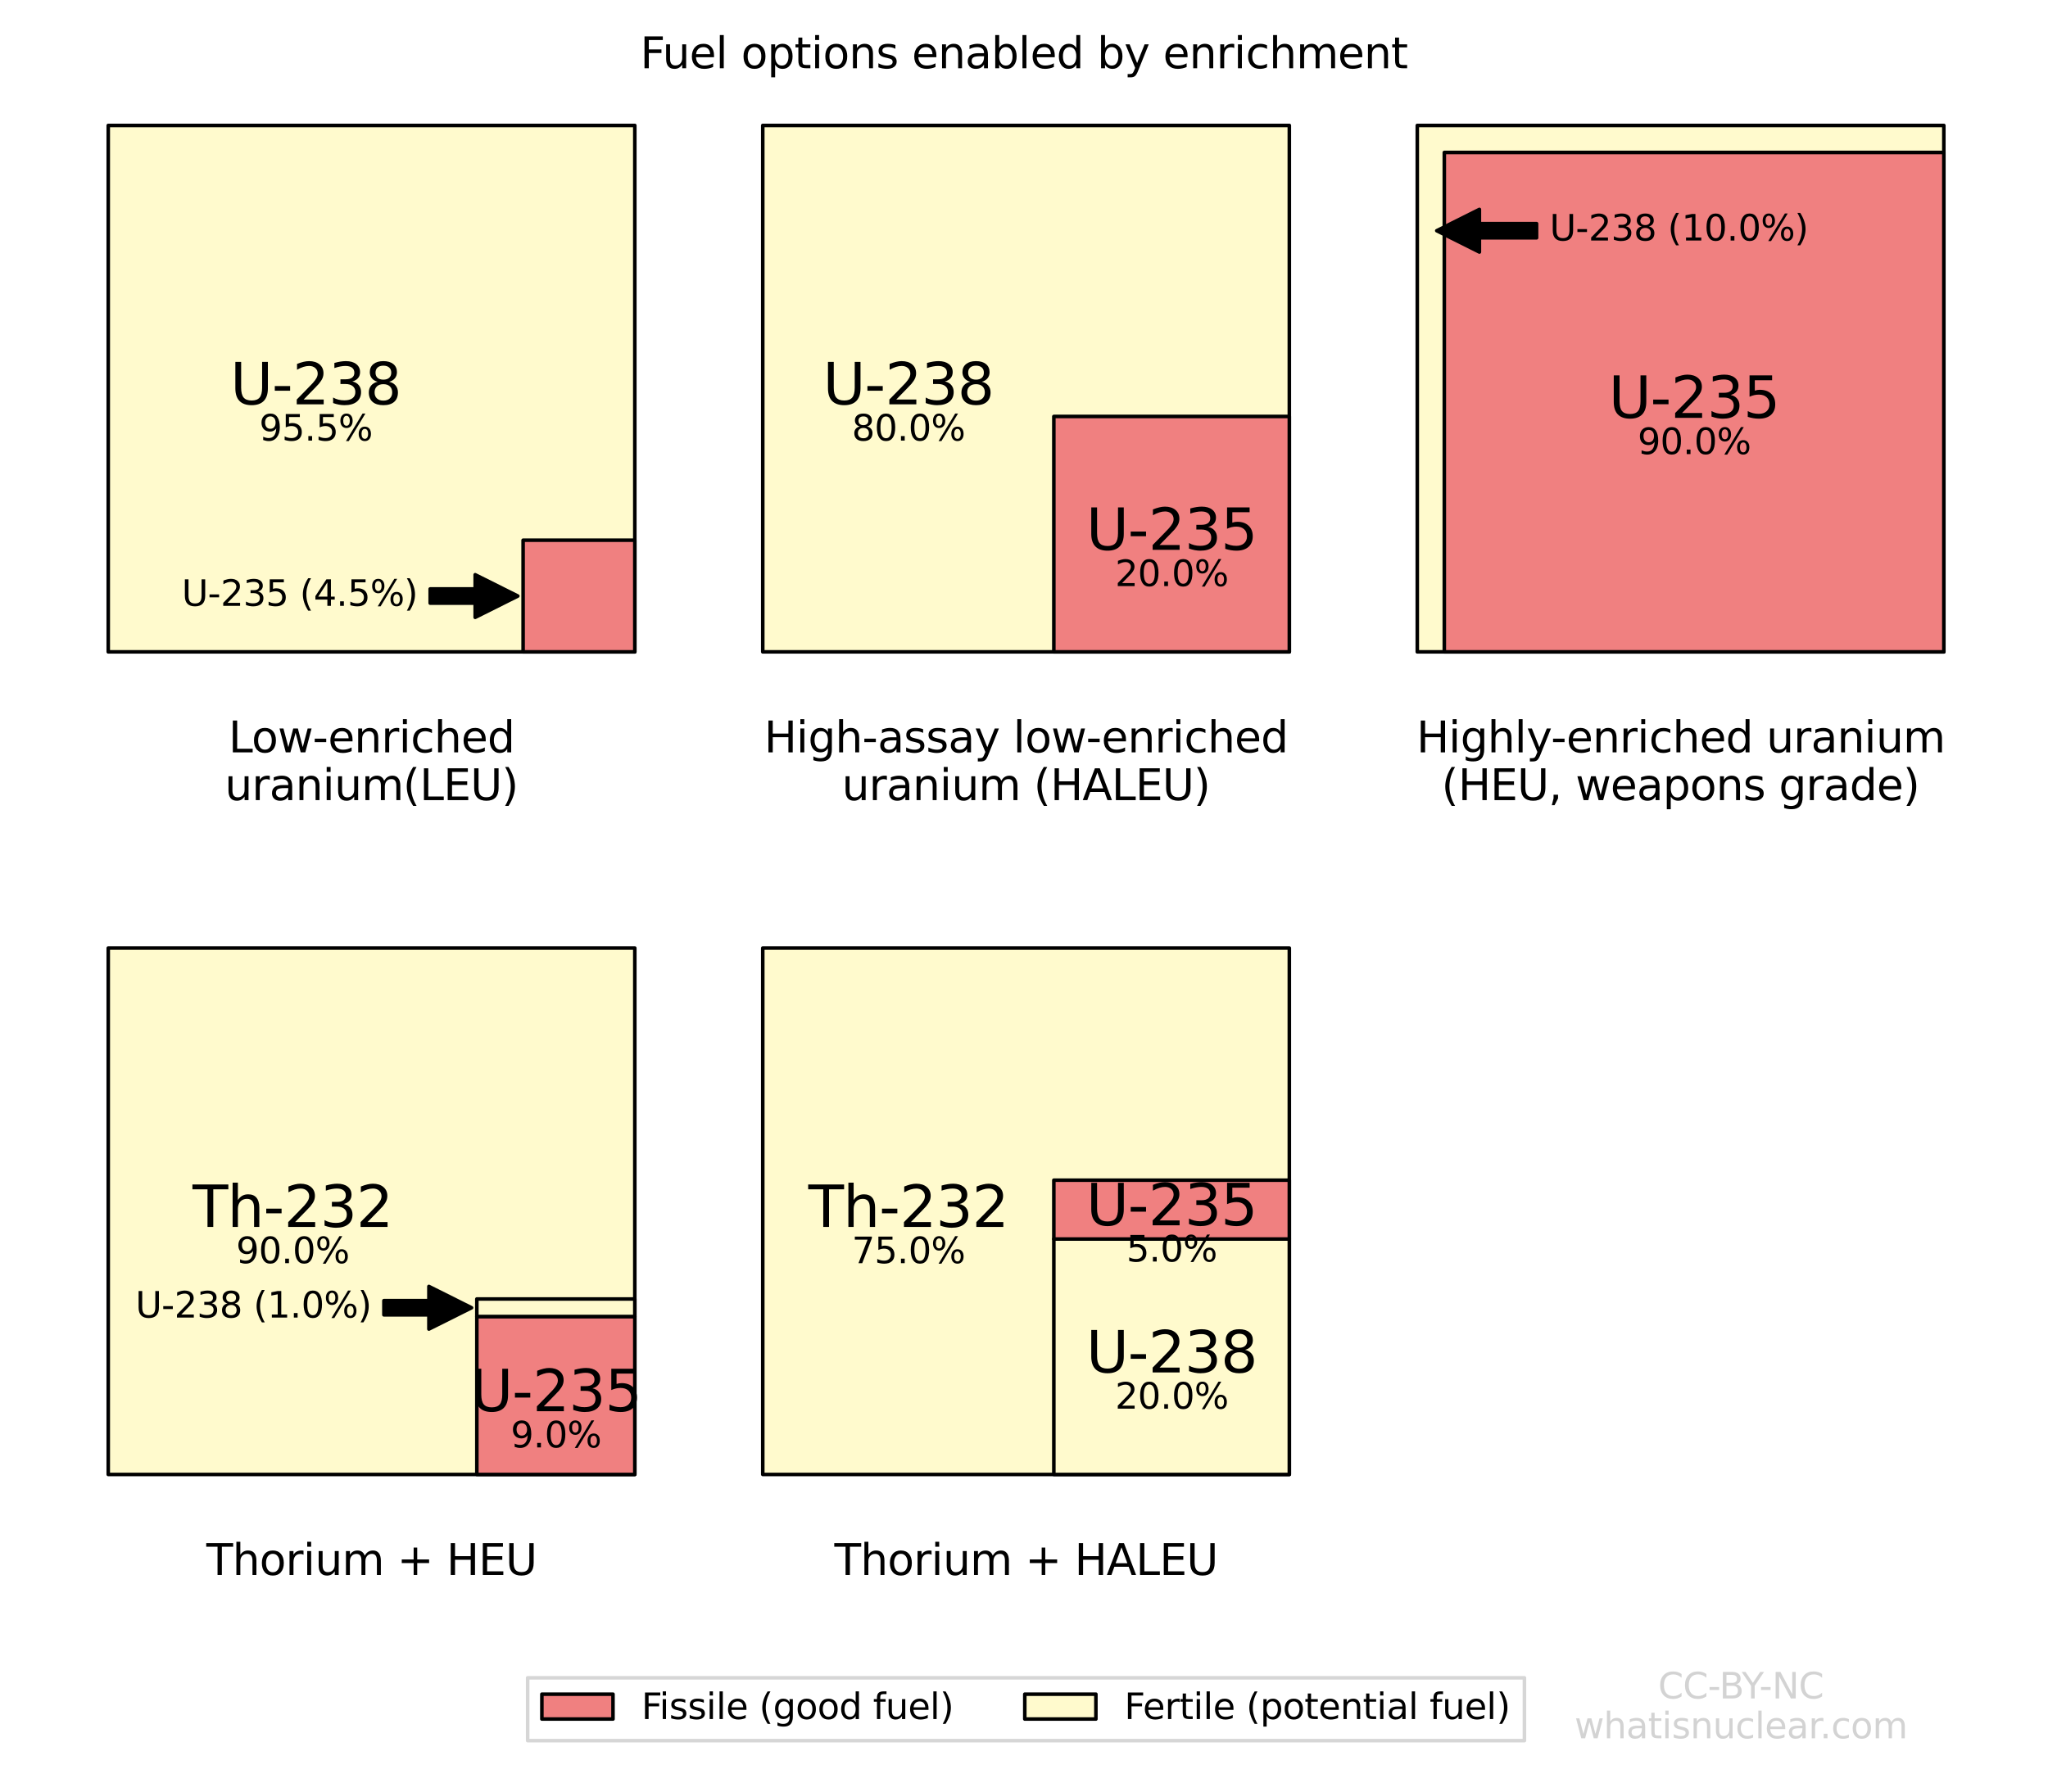 <?xml version="1.0" encoding="utf-8" standalone="no"?>
<!DOCTYPE svg PUBLIC "-//W3C//DTD SVG 1.1//EN"
  "http://www.w3.org/Graphics/SVG/1.1/DTD/svg11.dtd">
<svg xmlns:xlink="http://www.w3.org/1999/xlink" width="576pt" height="504pt" viewBox="0 0 576 504" xmlns="http://www.w3.org/2000/svg" version="1.1">
 <defs>
  <style type="text/css">*{stroke-linejoin: round; stroke-linecap: butt}</style>
 </defs>
 <g id="figure_1">
  <g id="patch_1">
   <path d="M 0 504 
L 576 504 
L 576 0 
L 0 0 
z
" style="fill: #ffffff"/>
  </g>
  <g id="axes_1">
   <g id="PatchCollection_1">
    <path d="M 30.445 183.381 
L 178.541 183.381 
L 178.541 35.285 
L 30.445 35.285 
z
" clip-path="url(#p331af75caa)" style="fill: #fffacd; stroke: #000000"/>
    <path d="M 147.125 183.381 
L 178.541 183.381 
L 178.541 151.965 
L 147.125 151.965 
z
" clip-path="url(#p331af75caa)" style="fill: #f08080; stroke: #000000"/>
   </g>
   <g id="text_1">
    <!-- U-238 -->
    <g transform="translate(64.774 113.748)scale(0.16 -0.16)">
     <defs>
      <path id="DejaVuSans-55" d="M 556 4666 
L 1191 4666 
L 1191 1831 
Q 1191 1081 1462 751 
Q 1734 422 2344 422 
Q 2950 422 3222 751 
Q 3494 1081 3494 1831 
L 3494 4666 
L 4128 4666 
L 4128 1753 
Q 4128 841 3676 375 
Q 3225 -91 2344 -91 
Q 1459 -91 1007 375 
Q 556 841 556 1753 
L 556 4666 
z
" transform="scale(0.016)"/>
      <path id="DejaVuSans-2d" d="M 313 2009 
L 1997 2009 
L 1997 1497 
L 313 1497 
L 313 2009 
z
" transform="scale(0.016)"/>
      <path id="DejaVuSans-32" d="M 1228 531 
L 3431 531 
L 3431 0 
L 469 0 
L 469 531 
Q 828 903 1448 1529 
Q 2069 2156 2228 2338 
Q 2531 2678 2651 2914 
Q 2772 3150 2772 3378 
Q 2772 3750 2511 3984 
Q 2250 4219 1831 4219 
Q 1534 4219 1204 4116 
Q 875 4013 500 3803 
L 500 4441 
Q 881 4594 1212 4672 
Q 1544 4750 1819 4750 
Q 2544 4750 2975 4387 
Q 3406 4025 3406 3419 
Q 3406 3131 3298 2873 
Q 3191 2616 2906 2266 
Q 2828 2175 2409 1742 
Q 1991 1309 1228 531 
z
" transform="scale(0.016)"/>
      <path id="DejaVuSans-33" d="M 2597 2516 
Q 3050 2419 3304 2112 
Q 3559 1806 3559 1356 
Q 3559 666 3084 287 
Q 2609 -91 1734 -91 
Q 1441 -91 1130 -33 
Q 819 25 488 141 
L 488 750 
Q 750 597 1062 519 
Q 1375 441 1716 441 
Q 2309 441 2620 675 
Q 2931 909 2931 1356 
Q 2931 1769 2642 2001 
Q 2353 2234 1838 2234 
L 1294 2234 
L 1294 2753 
L 1863 2753 
Q 2328 2753 2575 2939 
Q 2822 3125 2822 3475 
Q 2822 3834 2567 4026 
Q 2313 4219 1838 4219 
Q 1578 4219 1281 4162 
Q 984 4106 628 3988 
L 628 4550 
Q 988 4650 1302 4700 
Q 1616 4750 1894 4750 
Q 2613 4750 3031 4423 
Q 3450 4097 3450 3541 
Q 3450 3153 3228 2886 
Q 3006 2619 2597 2516 
z
" transform="scale(0.016)"/>
      <path id="DejaVuSans-38" d="M 2034 2216 
Q 1584 2216 1326 1975 
Q 1069 1734 1069 1313 
Q 1069 891 1326 650 
Q 1584 409 2034 409 
Q 2484 409 2743 651 
Q 3003 894 3003 1313 
Q 3003 1734 2745 1975 
Q 2488 2216 2034 2216 
z
M 1403 2484 
Q 997 2584 770 2862 
Q 544 3141 544 3541 
Q 544 4100 942 4425 
Q 1341 4750 2034 4750 
Q 2731 4750 3128 4425 
Q 3525 4100 3525 3541 
Q 3525 3141 3298 2862 
Q 3072 2584 2669 2484 
Q 3125 2378 3379 2068 
Q 3634 1759 3634 1313 
Q 3634 634 3220 271 
Q 2806 -91 2034 -91 
Q 1263 -91 848 271 
Q 434 634 434 1313 
Q 434 1759 690 2068 
Q 947 2378 1403 2484 
z
M 1172 3481 
Q 1172 3119 1398 2916 
Q 1625 2713 2034 2713 
Q 2441 2713 2670 2916 
Q 2900 3119 2900 3481 
Q 2900 3844 2670 4047 
Q 2441 4250 2034 4250 
Q 1625 4250 1398 4047 
Q 1172 3844 1172 3481 
z
" transform="scale(0.016)"/>
     </defs>
     <use xlink:href="#DejaVuSans-55"/>
     <use xlink:href="#DejaVuSans-2d" x="73.193"/>
     <use xlink:href="#DejaVuSans-32" x="109.277"/>
     <use xlink:href="#DejaVuSans-33" x="172.9"/>
     <use xlink:href="#DejaVuSans-38" x="236.523"/>
    </g>
   </g>
   <g id="text_2">
    <!-- 95.5% -->
    <g transform="translate(72.901 123.94)scale(0.1 -0.1)">
     <defs>
      <path id="DejaVuSans-39" d="M 703 97 
L 703 672 
Q 941 559 1184 500 
Q 1428 441 1663 441 
Q 2288 441 2617 861 
Q 2947 1281 2994 2138 
Q 2813 1869 2534 1725 
Q 2256 1581 1919 1581 
Q 1219 1581 811 2004 
Q 403 2428 403 3163 
Q 403 3881 828 4315 
Q 1253 4750 1959 4750 
Q 2769 4750 3195 4129 
Q 3622 3509 3622 2328 
Q 3622 1225 3098 567 
Q 2575 -91 1691 -91 
Q 1453 -91 1209 -44 
Q 966 3 703 97 
z
M 1959 2075 
Q 2384 2075 2632 2365 
Q 2881 2656 2881 3163 
Q 2881 3666 2632 3958 
Q 2384 4250 1959 4250 
Q 1534 4250 1286 3958 
Q 1038 3666 1038 3163 
Q 1038 2656 1286 2365 
Q 1534 2075 1959 2075 
z
" transform="scale(0.016)"/>
      <path id="DejaVuSans-35" d="M 691 4666 
L 3169 4666 
L 3169 4134 
L 1269 4134 
L 1269 2991 
Q 1406 3038 1543 3061 
Q 1681 3084 1819 3084 
Q 2600 3084 3056 2656 
Q 3513 2228 3513 1497 
Q 3513 744 3044 326 
Q 2575 -91 1722 -91 
Q 1428 -91 1123 -41 
Q 819 9 494 109 
L 494 744 
Q 775 591 1075 516 
Q 1375 441 1709 441 
Q 2250 441 2565 725 
Q 2881 1009 2881 1497 
Q 2881 1984 2565 2268 
Q 2250 2553 1709 2553 
Q 1456 2553 1204 2497 
Q 953 2441 691 2322 
L 691 4666 
z
" transform="scale(0.016)"/>
      <path id="DejaVuSans-2e" d="M 684 794 
L 1344 794 
L 1344 0 
L 684 0 
L 684 794 
z
" transform="scale(0.016)"/>
      <path id="DejaVuSans-25" d="M 4653 2053 
Q 4381 2053 4226 1822 
Q 4072 1591 4072 1178 
Q 4072 772 4226 539 
Q 4381 306 4653 306 
Q 4919 306 5073 539 
Q 5228 772 5228 1178 
Q 5228 1588 5073 1820 
Q 4919 2053 4653 2053 
z
M 4653 2450 
Q 5147 2450 5437 2106 
Q 5728 1763 5728 1178 
Q 5728 594 5436 251 
Q 5144 -91 4653 -91 
Q 4153 -91 3862 251 
Q 3572 594 3572 1178 
Q 3572 1766 3864 2108 
Q 4156 2450 4653 2450 
z
M 1428 4353 
Q 1159 4353 1004 4120 
Q 850 3888 850 3481 
Q 850 3069 1003 2837 
Q 1156 2606 1428 2606 
Q 1700 2606 1854 2837 
Q 2009 3069 2009 3481 
Q 2009 3884 1853 4118 
Q 1697 4353 1428 4353 
z
M 4250 4750 
L 4750 4750 
L 1831 -91 
L 1331 -91 
L 4250 4750 
z
M 1428 4750 
Q 1922 4750 2215 4408 
Q 2509 4066 2509 3481 
Q 2509 2891 2217 2550 
Q 1925 2209 1428 2209 
Q 931 2209 642 2551 
Q 353 2894 353 3481 
Q 353 4063 643 4406 
Q 934 4750 1428 4750 
z
" transform="scale(0.016)"/>
     </defs>
     <use xlink:href="#DejaVuSans-39"/>
     <use xlink:href="#DejaVuSans-35" x="63.623"/>
     <use xlink:href="#DejaVuSans-2e" x="127.246"/>
     <use xlink:href="#DejaVuSans-35" x="159.033"/>
     <use xlink:href="#DejaVuSans-25" x="222.656"/>
    </g>
   </g>
   <g id="patch_2">
    <path d="M 120.985 165.673 
Q 127.313 165.673 133.641 165.673 
L 133.641 161.673 
Q 139.641 164.673 145.641 167.673 
Q 139.641 170.673 133.641 173.673 
L 133.641 169.673 
Q 127.313 169.673 120.985 169.673 
L 120.985 165.673 
z
" style="stroke: #000000; stroke-linecap: round"/>
   </g>
   <g id="text_3">
    <!-- U-235 (4.5%) -->
    <g transform="translate(51.106 170.433)scale(0.1 -0.1)">
     <defs>
      <path id="DejaVuSans-20" transform="scale(0.016)"/>
      <path id="DejaVuSans-28" d="M 1984 4856 
Q 1566 4138 1362 3434 
Q 1159 2731 1159 2009 
Q 1159 1288 1364 580 
Q 1569 -128 1984 -844 
L 1484 -844 
Q 1016 -109 783 600 
Q 550 1309 550 2009 
Q 550 2706 781 3412 
Q 1013 4119 1484 4856 
L 1984 4856 
z
" transform="scale(0.016)"/>
      <path id="DejaVuSans-34" d="M 2419 4116 
L 825 1625 
L 2419 1625 
L 2419 4116 
z
M 2253 4666 
L 3047 4666 
L 3047 1625 
L 3713 1625 
L 3713 1100 
L 3047 1100 
L 3047 0 
L 2419 0 
L 2419 1100 
L 313 1100 
L 313 1709 
L 2253 4666 
z
" transform="scale(0.016)"/>
      <path id="DejaVuSans-29" d="M 513 4856 
L 1013 4856 
Q 1481 4119 1714 3412 
Q 1947 2706 1947 2009 
Q 1947 1309 1714 600 
Q 1481 -109 1013 -844 
L 513 -844 
Q 928 -128 1133 580 
Q 1338 1288 1338 2009 
Q 1338 2731 1133 3434 
Q 928 4138 513 4856 
z
" transform="scale(0.016)"/>
     </defs>
     <use xlink:href="#DejaVuSans-55"/>
     <use xlink:href="#DejaVuSans-2d" x="73.193"/>
     <use xlink:href="#DejaVuSans-32" x="109.277"/>
     <use xlink:href="#DejaVuSans-33" x="172.9"/>
     <use xlink:href="#DejaVuSans-35" x="236.523"/>
     <use xlink:href="#DejaVuSans-20" x="300.146"/>
     <use xlink:href="#DejaVuSans-28" x="331.934"/>
     <use xlink:href="#DejaVuSans-34" x="370.947"/>
     <use xlink:href="#DejaVuSans-2e" x="434.57"/>
     <use xlink:href="#DejaVuSans-35" x="466.357"/>
     <use xlink:href="#DejaVuSans-25" x="529.98"/>
     <use xlink:href="#DejaVuSans-29" x="625"/>
    </g>
   </g>
   <g id="text_4">
    <!-- Low-enriched -->
    <g transform="translate(64.282 211.651)scale(0.12 -0.12)">
     <defs>
      <path id="DejaVuSans-4c" d="M 628 4666 
L 1259 4666 
L 1259 531 
L 3531 531 
L 3531 0 
L 628 0 
L 628 4666 
z
" transform="scale(0.016)"/>
      <path id="DejaVuSans-6f" d="M 1959 3097 
Q 1497 3097 1228 2736 
Q 959 2375 959 1747 
Q 959 1119 1226 758 
Q 1494 397 1959 397 
Q 2419 397 2687 759 
Q 2956 1122 2956 1747 
Q 2956 2369 2687 2733 
Q 2419 3097 1959 3097 
z
M 1959 3584 
Q 2709 3584 3137 3096 
Q 3566 2609 3566 1747 
Q 3566 888 3137 398 
Q 2709 -91 1959 -91 
Q 1206 -91 779 398 
Q 353 888 353 1747 
Q 353 2609 779 3096 
Q 1206 3584 1959 3584 
z
" transform="scale(0.016)"/>
      <path id="DejaVuSans-77" d="M 269 3500 
L 844 3500 
L 1563 769 
L 2278 3500 
L 2956 3500 
L 3675 769 
L 4391 3500 
L 4966 3500 
L 4050 0 
L 3372 0 
L 2619 2869 
L 1863 0 
L 1184 0 
L 269 3500 
z
" transform="scale(0.016)"/>
      <path id="DejaVuSans-65" d="M 3597 1894 
L 3597 1613 
L 953 1613 
Q 991 1019 1311 708 
Q 1631 397 2203 397 
Q 2534 397 2845 478 
Q 3156 559 3463 722 
L 3463 178 
Q 3153 47 2828 -22 
Q 2503 -91 2169 -91 
Q 1331 -91 842 396 
Q 353 884 353 1716 
Q 353 2575 817 3079 
Q 1281 3584 2069 3584 
Q 2775 3584 3186 3129 
Q 3597 2675 3597 1894 
z
M 3022 2063 
Q 3016 2534 2758 2815 
Q 2500 3097 2075 3097 
Q 1594 3097 1305 2825 
Q 1016 2553 972 2059 
L 3022 2063 
z
" transform="scale(0.016)"/>
      <path id="DejaVuSans-6e" d="M 3513 2113 
L 3513 0 
L 2938 0 
L 2938 2094 
Q 2938 2591 2744 2837 
Q 2550 3084 2163 3084 
Q 1697 3084 1428 2787 
Q 1159 2491 1159 1978 
L 1159 0 
L 581 0 
L 581 3500 
L 1159 3500 
L 1159 2956 
Q 1366 3272 1645 3428 
Q 1925 3584 2291 3584 
Q 2894 3584 3203 3211 
Q 3513 2838 3513 2113 
z
" transform="scale(0.016)"/>
      <path id="DejaVuSans-72" d="M 2631 2963 
Q 2534 3019 2420 3045 
Q 2306 3072 2169 3072 
Q 1681 3072 1420 2755 
Q 1159 2438 1159 1844 
L 1159 0 
L 581 0 
L 581 3500 
L 1159 3500 
L 1159 2956 
Q 1341 3275 1631 3429 
Q 1922 3584 2338 3584 
Q 2397 3584 2469 3576 
Q 2541 3569 2628 3553 
L 2631 2963 
z
" transform="scale(0.016)"/>
      <path id="DejaVuSans-69" d="M 603 3500 
L 1178 3500 
L 1178 0 
L 603 0 
L 603 3500 
z
M 603 4863 
L 1178 4863 
L 1178 4134 
L 603 4134 
L 603 4863 
z
" transform="scale(0.016)"/>
      <path id="DejaVuSans-63" d="M 3122 3366 
L 3122 2828 
Q 2878 2963 2633 3030 
Q 2388 3097 2138 3097 
Q 1578 3097 1268 2742 
Q 959 2388 959 1747 
Q 959 1106 1268 751 
Q 1578 397 2138 397 
Q 2388 397 2633 464 
Q 2878 531 3122 666 
L 3122 134 
Q 2881 22 2623 -34 
Q 2366 -91 2075 -91 
Q 1284 -91 818 406 
Q 353 903 353 1747 
Q 353 2603 823 3093 
Q 1294 3584 2113 3584 
Q 2378 3584 2631 3529 
Q 2884 3475 3122 3366 
z
" transform="scale(0.016)"/>
      <path id="DejaVuSans-68" d="M 3513 2113 
L 3513 0 
L 2938 0 
L 2938 2094 
Q 2938 2591 2744 2837 
Q 2550 3084 2163 3084 
Q 1697 3084 1428 2787 
Q 1159 2491 1159 1978 
L 1159 0 
L 581 0 
L 581 4863 
L 1159 4863 
L 1159 2956 
Q 1366 3272 1645 3428 
Q 1925 3584 2291 3584 
Q 2894 3584 3203 3211 
Q 3513 2838 3513 2113 
z
" transform="scale(0.016)"/>
      <path id="DejaVuSans-64" d="M 2906 2969 
L 2906 4863 
L 3481 4863 
L 3481 0 
L 2906 0 
L 2906 525 
Q 2725 213 2448 61 
Q 2172 -91 1784 -91 
Q 1150 -91 751 415 
Q 353 922 353 1747 
Q 353 2572 751 3078 
Q 1150 3584 1784 3584 
Q 2172 3584 2448 3432 
Q 2725 3281 2906 2969 
z
M 947 1747 
Q 947 1113 1208 752 
Q 1469 391 1925 391 
Q 2381 391 2643 752 
Q 2906 1113 2906 1747 
Q 2906 2381 2643 2742 
Q 2381 3103 1925 3103 
Q 1469 3103 1208 2742 
Q 947 2381 947 1747 
z
" transform="scale(0.016)"/>
     </defs>
     <use xlink:href="#DejaVuSans-4c"/>
     <use xlink:href="#DejaVuSans-6f" x="53.963"/>
     <use xlink:href="#DejaVuSans-77" x="115.145"/>
     <use xlink:href="#DejaVuSans-2d" x="196.932"/>
     <use xlink:href="#DejaVuSans-65" x="233.016"/>
     <use xlink:href="#DejaVuSans-6e" x="294.539"/>
     <use xlink:href="#DejaVuSans-72" x="357.918"/>
     <use xlink:href="#DejaVuSans-69" x="399.031"/>
     <use xlink:href="#DejaVuSans-63" x="426.814"/>
     <use xlink:href="#DejaVuSans-68" x="481.795"/>
     <use xlink:href="#DejaVuSans-65" x="545.174"/>
     <use xlink:href="#DejaVuSans-64" x="606.697"/>
    </g>
    <!-- uranium(LEU) -->
    <g transform="translate(63.223 225.088)scale(0.12 -0.12)">
     <defs>
      <path id="DejaVuSans-75" d="M 544 1381 
L 544 3500 
L 1119 3500 
L 1119 1403 
Q 1119 906 1312 657 
Q 1506 409 1894 409 
Q 2359 409 2629 706 
Q 2900 1003 2900 1516 
L 2900 3500 
L 3475 3500 
L 3475 0 
L 2900 0 
L 2900 538 
Q 2691 219 2414 64 
Q 2138 -91 1772 -91 
Q 1169 -91 856 284 
Q 544 659 544 1381 
z
M 1991 3584 
L 1991 3584 
z
" transform="scale(0.016)"/>
      <path id="DejaVuSans-61" d="M 2194 1759 
Q 1497 1759 1228 1600 
Q 959 1441 959 1056 
Q 959 750 1161 570 
Q 1363 391 1709 391 
Q 2188 391 2477 730 
Q 2766 1069 2766 1631 
L 2766 1759 
L 2194 1759 
z
M 3341 1997 
L 3341 0 
L 2766 0 
L 2766 531 
Q 2569 213 2275 61 
Q 1981 -91 1556 -91 
Q 1019 -91 701 211 
Q 384 513 384 1019 
Q 384 1609 779 1909 
Q 1175 2209 1959 2209 
L 2766 2209 
L 2766 2266 
Q 2766 2663 2505 2880 
Q 2244 3097 1772 3097 
Q 1472 3097 1187 3025 
Q 903 2953 641 2809 
L 641 3341 
Q 956 3463 1253 3523 
Q 1550 3584 1831 3584 
Q 2591 3584 2966 3190 
Q 3341 2797 3341 1997 
z
" transform="scale(0.016)"/>
      <path id="DejaVuSans-6d" d="M 3328 2828 
Q 3544 3216 3844 3400 
Q 4144 3584 4550 3584 
Q 5097 3584 5394 3201 
Q 5691 2819 5691 2113 
L 5691 0 
L 5113 0 
L 5113 2094 
Q 5113 2597 4934 2840 
Q 4756 3084 4391 3084 
Q 3944 3084 3684 2787 
Q 3425 2491 3425 1978 
L 3425 0 
L 2847 0 
L 2847 2094 
Q 2847 2600 2669 2842 
Q 2491 3084 2119 3084 
Q 1678 3084 1418 2786 
Q 1159 2488 1159 1978 
L 1159 0 
L 581 0 
L 581 3500 
L 1159 3500 
L 1159 2956 
Q 1356 3278 1631 3431 
Q 1906 3584 2284 3584 
Q 2666 3584 2933 3390 
Q 3200 3197 3328 2828 
z
" transform="scale(0.016)"/>
      <path id="DejaVuSans-45" d="M 628 4666 
L 3578 4666 
L 3578 4134 
L 1259 4134 
L 1259 2753 
L 3481 2753 
L 3481 2222 
L 1259 2222 
L 1259 531 
L 3634 531 
L 3634 0 
L 628 0 
L 628 4666 
z
" transform="scale(0.016)"/>
     </defs>
     <use xlink:href="#DejaVuSans-75"/>
     <use xlink:href="#DejaVuSans-72" x="63.379"/>
     <use xlink:href="#DejaVuSans-61" x="104.492"/>
     <use xlink:href="#DejaVuSans-6e" x="165.771"/>
     <use xlink:href="#DejaVuSans-69" x="229.15"/>
     <use xlink:href="#DejaVuSans-75" x="256.934"/>
     <use xlink:href="#DejaVuSans-6d" x="320.312"/>
     <use xlink:href="#DejaVuSans-28" x="417.725"/>
     <use xlink:href="#DejaVuSans-4c" x="456.738"/>
     <use xlink:href="#DejaVuSans-45" x="512.451"/>
     <use xlink:href="#DejaVuSans-55" x="575.635"/>
     <use xlink:href="#DejaVuSans-29" x="648.828"/>
    </g>
   </g>
  </g>
  <g id="axes_2">
   <g id="PatchCollection_2">
    <path d="M 214.528 183.381 
L 362.624 183.381 
L 362.624 35.285 
L 214.528 35.285 
z
" clip-path="url(#pb5a6731a03)" style="fill: #fffacd; stroke: #000000"/>
    <path d="M 296.393 183.381 
L 362.624 183.381 
L 362.624 117.151 
L 296.393 117.151 
z
" clip-path="url(#pb5a6731a03)" style="fill: #f08080; stroke: #000000"/>
   </g>
   <g id="text_5">
    <!-- U-238 -->
    <g transform="translate(231.449 113.748)scale(0.16 -0.16)">
     <use xlink:href="#DejaVuSans-55"/>
     <use xlink:href="#DejaVuSans-2d" x="73.193"/>
     <use xlink:href="#DejaVuSans-32" x="109.277"/>
     <use xlink:href="#DejaVuSans-33" x="172.9"/>
     <use xlink:href="#DejaVuSans-38" x="236.523"/>
    </g>
   </g>
   <g id="text_6">
    <!-- 80.0% -->
    <g transform="translate(239.577 123.94)scale(0.1 -0.1)">
     <defs>
      <path id="DejaVuSans-30" d="M 2034 4250 
Q 1547 4250 1301 3770 
Q 1056 3291 1056 2328 
Q 1056 1369 1301 889 
Q 1547 409 2034 409 
Q 2525 409 2770 889 
Q 3016 1369 3016 2328 
Q 3016 3291 2770 3770 
Q 2525 4250 2034 4250 
z
M 2034 4750 
Q 2819 4750 3233 4129 
Q 3647 3509 3647 2328 
Q 3647 1150 3233 529 
Q 2819 -91 2034 -91 
Q 1250 -91 836 529 
Q 422 1150 422 2328 
Q 422 3509 836 4129 
Q 1250 4750 2034 4750 
z
" transform="scale(0.016)"/>
     </defs>
     <use xlink:href="#DejaVuSans-38"/>
     <use xlink:href="#DejaVuSans-30" x="63.623"/>
     <use xlink:href="#DejaVuSans-2e" x="127.246"/>
     <use xlink:href="#DejaVuSans-30" x="159.033"/>
     <use xlink:href="#DejaVuSans-25" x="222.656"/>
    </g>
   </g>
   <g id="text_7">
    <!-- U-235 -->
    <g transform="translate(305.497 154.681)scale(0.16 -0.16)">
     <use xlink:href="#DejaVuSans-55"/>
     <use xlink:href="#DejaVuSans-2d" x="73.193"/>
     <use xlink:href="#DejaVuSans-32" x="109.277"/>
     <use xlink:href="#DejaVuSans-33" x="172.9"/>
     <use xlink:href="#DejaVuSans-35" x="236.523"/>
    </g>
   </g>
   <g id="text_8">
    <!-- 20.0% -->
    <g transform="translate(313.625 164.873)scale(0.1 -0.1)">
     <use xlink:href="#DejaVuSans-32"/>
     <use xlink:href="#DejaVuSans-30" x="63.623"/>
     <use xlink:href="#DejaVuSans-2e" x="127.246"/>
     <use xlink:href="#DejaVuSans-30" x="159.033"/>
     <use xlink:href="#DejaVuSans-25" x="222.656"/>
    </g>
   </g>
   <g id="text_9">
    <!-- High-assay low-enriched -->
    <g transform="translate(214.918 211.651)scale(0.12 -0.12)">
     <defs>
      <path id="DejaVuSans-48" d="M 628 4666 
L 1259 4666 
L 1259 2753 
L 3553 2753 
L 3553 4666 
L 4184 4666 
L 4184 0 
L 3553 0 
L 3553 2222 
L 1259 2222 
L 1259 0 
L 628 0 
L 628 4666 
z
" transform="scale(0.016)"/>
      <path id="DejaVuSans-67" d="M 2906 1791 
Q 2906 2416 2648 2759 
Q 2391 3103 1925 3103 
Q 1463 3103 1205 2759 
Q 947 2416 947 1791 
Q 947 1169 1205 825 
Q 1463 481 1925 481 
Q 2391 481 2648 825 
Q 2906 1169 2906 1791 
z
M 3481 434 
Q 3481 -459 3084 -895 
Q 2688 -1331 1869 -1331 
Q 1566 -1331 1297 -1286 
Q 1028 -1241 775 -1147 
L 775 -588 
Q 1028 -725 1275 -790 
Q 1522 -856 1778 -856 
Q 2344 -856 2625 -561 
Q 2906 -266 2906 331 
L 2906 616 
Q 2728 306 2450 153 
Q 2172 0 1784 0 
Q 1141 0 747 490 
Q 353 981 353 1791 
Q 353 2603 747 3093 
Q 1141 3584 1784 3584 
Q 2172 3584 2450 3431 
Q 2728 3278 2906 2969 
L 2906 3500 
L 3481 3500 
L 3481 434 
z
" transform="scale(0.016)"/>
      <path id="DejaVuSans-73" d="M 2834 3397 
L 2834 2853 
Q 2591 2978 2328 3040 
Q 2066 3103 1784 3103 
Q 1356 3103 1142 2972 
Q 928 2841 928 2578 
Q 928 2378 1081 2264 
Q 1234 2150 1697 2047 
L 1894 2003 
Q 2506 1872 2764 1633 
Q 3022 1394 3022 966 
Q 3022 478 2636 193 
Q 2250 -91 1575 -91 
Q 1294 -91 989 -36 
Q 684 19 347 128 
L 347 722 
Q 666 556 975 473 
Q 1284 391 1588 391 
Q 1994 391 2212 530 
Q 2431 669 2431 922 
Q 2431 1156 2273 1281 
Q 2116 1406 1581 1522 
L 1381 1569 
Q 847 1681 609 1914 
Q 372 2147 372 2553 
Q 372 3047 722 3315 
Q 1072 3584 1716 3584 
Q 2034 3584 2315 3537 
Q 2597 3491 2834 3397 
z
" transform="scale(0.016)"/>
      <path id="DejaVuSans-79" d="M 2059 -325 
Q 1816 -950 1584 -1140 
Q 1353 -1331 966 -1331 
L 506 -1331 
L 506 -850 
L 844 -850 
Q 1081 -850 1212 -737 
Q 1344 -625 1503 -206 
L 1606 56 
L 191 3500 
L 800 3500 
L 1894 763 
L 2988 3500 
L 3597 3500 
L 2059 -325 
z
" transform="scale(0.016)"/>
      <path id="DejaVuSans-6c" d="M 603 4863 
L 1178 4863 
L 1178 0 
L 603 0 
L 603 4863 
z
" transform="scale(0.016)"/>
     </defs>
     <use xlink:href="#DejaVuSans-48"/>
     <use xlink:href="#DejaVuSans-69" x="75.195"/>
     <use xlink:href="#DejaVuSans-67" x="102.979"/>
     <use xlink:href="#DejaVuSans-68" x="166.455"/>
     <use xlink:href="#DejaVuSans-2d" x="229.834"/>
     <use xlink:href="#DejaVuSans-61" x="265.918"/>
     <use xlink:href="#DejaVuSans-73" x="327.197"/>
     <use xlink:href="#DejaVuSans-73" x="379.297"/>
     <use xlink:href="#DejaVuSans-61" x="431.396"/>
     <use xlink:href="#DejaVuSans-79" x="492.676"/>
     <use xlink:href="#DejaVuSans-20" x="551.855"/>
     <use xlink:href="#DejaVuSans-6c" x="583.643"/>
     <use xlink:href="#DejaVuSans-6f" x="611.426"/>
     <use xlink:href="#DejaVuSans-77" x="672.607"/>
     <use xlink:href="#DejaVuSans-2d" x="754.395"/>
     <use xlink:href="#DejaVuSans-65" x="790.479"/>
     <use xlink:href="#DejaVuSans-6e" x="852.002"/>
     <use xlink:href="#DejaVuSans-72" x="915.381"/>
     <use xlink:href="#DejaVuSans-69" x="956.494"/>
     <use xlink:href="#DejaVuSans-63" x="984.277"/>
     <use xlink:href="#DejaVuSans-68" x="1039.258"/>
     <use xlink:href="#DejaVuSans-65" x="1102.637"/>
     <use xlink:href="#DejaVuSans-64" x="1164.16"/>
    </g>
    <!-- uranium (HALEU) -->
    <g transform="translate(236.783 225.088)scale(0.12 -0.12)">
     <defs>
      <path id="DejaVuSans-41" d="M 2188 4044 
L 1331 1722 
L 3047 1722 
L 2188 4044 
z
M 1831 4666 
L 2547 4666 
L 4325 0 
L 3669 0 
L 3244 1197 
L 1141 1197 
L 716 0 
L 50 0 
L 1831 4666 
z
" transform="scale(0.016)"/>
     </defs>
     <use xlink:href="#DejaVuSans-75"/>
     <use xlink:href="#DejaVuSans-72" x="63.379"/>
     <use xlink:href="#DejaVuSans-61" x="104.492"/>
     <use xlink:href="#DejaVuSans-6e" x="165.771"/>
     <use xlink:href="#DejaVuSans-69" x="229.15"/>
     <use xlink:href="#DejaVuSans-75" x="256.934"/>
     <use xlink:href="#DejaVuSans-6d" x="320.312"/>
     <use xlink:href="#DejaVuSans-20" x="417.725"/>
     <use xlink:href="#DejaVuSans-28" x="449.512"/>
     <use xlink:href="#DejaVuSans-48" x="488.525"/>
     <use xlink:href="#DejaVuSans-41" x="563.721"/>
     <use xlink:href="#DejaVuSans-4c" x="632.129"/>
     <use xlink:href="#DejaVuSans-45" x="687.842"/>
     <use xlink:href="#DejaVuSans-55" x="751.025"/>
     <use xlink:href="#DejaVuSans-29" x="824.219"/>
    </g>
   </g>
  </g>
  <g id="axes_3">
   <g id="PatchCollection_3">
    <path d="M 398.611 183.381 
L 546.707 183.381 
L 546.707 35.285 
L 398.611 35.285 
z
" clip-path="url(#pc97384d7b9)" style="fill: #fffacd; stroke: #000000"/>
    <path d="M 406.211 183.381 
L 546.707 183.381 
L 546.707 42.885 
L 406.211 42.885 
z
" clip-path="url(#pc97384d7b9)" style="fill: #f08080; stroke: #000000"/>
   </g>
   <g id="patch_3">
    <path d="M 432.159 66.905 
Q 424.121 66.905 416.083 66.905 
L 416.083 70.905 
Q 410.084 67.905 404.085 64.905 
Q 410.084 61.905 416.083 58.905 
L 416.083 62.905 
Q 424.121 62.905 432.159 62.905 
L 432.159 66.905 
z
" style="stroke: #000000; stroke-linecap: round"/>
   </g>
   <g id="text_10">
    <!-- U-238 (10.0%) -->
    <g transform="translate(435.83 67.664)scale(0.1 -0.1)">
     <defs>
      <path id="DejaVuSans-31" d="M 794 531 
L 1825 531 
L 1825 4091 
L 703 3866 
L 703 4441 
L 1819 4666 
L 2450 4666 
L 2450 531 
L 3481 531 
L 3481 0 
L 794 0 
L 794 531 
z
" transform="scale(0.016)"/>
     </defs>
     <use xlink:href="#DejaVuSans-55"/>
     <use xlink:href="#DejaVuSans-2d" x="73.193"/>
     <use xlink:href="#DejaVuSans-32" x="109.277"/>
     <use xlink:href="#DejaVuSans-33" x="172.9"/>
     <use xlink:href="#DejaVuSans-38" x="236.523"/>
     <use xlink:href="#DejaVuSans-20" x="300.146"/>
     <use xlink:href="#DejaVuSans-28" x="331.934"/>
     <use xlink:href="#DejaVuSans-31" x="370.947"/>
     <use xlink:href="#DejaVuSans-30" x="434.57"/>
     <use xlink:href="#DejaVuSans-2e" x="498.193"/>
     <use xlink:href="#DejaVuSans-30" x="529.98"/>
     <use xlink:href="#DejaVuSans-25" x="593.604"/>
     <use xlink:href="#DejaVuSans-29" x="688.623"/>
    </g>
   </g>
   <g id="text_11">
    <!-- U-235 -->
    <g transform="translate(452.448 117.548)scale(0.16 -0.16)">
     <use xlink:href="#DejaVuSans-55"/>
     <use xlink:href="#DejaVuSans-2d" x="73.193"/>
     <use xlink:href="#DejaVuSans-32" x="109.277"/>
     <use xlink:href="#DejaVuSans-33" x="172.9"/>
     <use xlink:href="#DejaVuSans-35" x="236.523"/>
    </g>
   </g>
   <g id="text_12">
    <!-- 90.0% -->
    <g transform="translate(460.576 127.74)scale(0.1 -0.1)">
     <use xlink:href="#DejaVuSans-39"/>
     <use xlink:href="#DejaVuSans-30" x="63.623"/>
     <use xlink:href="#DejaVuSans-2e" x="127.246"/>
     <use xlink:href="#DejaVuSans-30" x="159.033"/>
     <use xlink:href="#DejaVuSans-25" x="222.656"/>
    </g>
   </g>
   <g id="text_13">
    <!-- Highly-enriched uranium -->
    <g transform="translate(398.391 211.651)scale(0.12 -0.12)">
     <use xlink:href="#DejaVuSans-48"/>
     <use xlink:href="#DejaVuSans-69" x="75.195"/>
     <use xlink:href="#DejaVuSans-67" x="102.979"/>
     <use xlink:href="#DejaVuSans-68" x="166.455"/>
     <use xlink:href="#DejaVuSans-6c" x="229.834"/>
     <use xlink:href="#DejaVuSans-79" x="257.617"/>
     <use xlink:href="#DejaVuSans-2d" x="315.047"/>
     <use xlink:href="#DejaVuSans-65" x="351.131"/>
     <use xlink:href="#DejaVuSans-6e" x="412.654"/>
     <use xlink:href="#DejaVuSans-72" x="476.033"/>
     <use xlink:href="#DejaVuSans-69" x="517.146"/>
     <use xlink:href="#DejaVuSans-63" x="544.93"/>
     <use xlink:href="#DejaVuSans-68" x="599.91"/>
     <use xlink:href="#DejaVuSans-65" x="663.289"/>
     <use xlink:href="#DejaVuSans-64" x="724.812"/>
     <use xlink:href="#DejaVuSans-20" x="788.289"/>
     <use xlink:href="#DejaVuSans-75" x="820.076"/>
     <use xlink:href="#DejaVuSans-72" x="883.455"/>
     <use xlink:href="#DejaVuSans-61" x="924.568"/>
     <use xlink:href="#DejaVuSans-6e" x="985.848"/>
     <use xlink:href="#DejaVuSans-69" x="1049.227"/>
     <use xlink:href="#DejaVuSans-75" x="1077.01"/>
     <use xlink:href="#DejaVuSans-6d" x="1140.389"/>
    </g>
    <!-- (HEU, weapons grade) -->
    <g transform="translate(405.425 225.088)scale(0.12 -0.12)">
     <defs>
      <path id="DejaVuSans-2c" d="M 750 794 
L 1409 794 
L 1409 256 
L 897 -744 
L 494 -744 
L 750 256 
L 750 794 
z
" transform="scale(0.016)"/>
      <path id="DejaVuSans-70" d="M 1159 525 
L 1159 -1331 
L 581 -1331 
L 581 3500 
L 1159 3500 
L 1159 2969 
Q 1341 3281 1617 3432 
Q 1894 3584 2278 3584 
Q 2916 3584 3314 3078 
Q 3713 2572 3713 1747 
Q 3713 922 3314 415 
Q 2916 -91 2278 -91 
Q 1894 -91 1617 61 
Q 1341 213 1159 525 
z
M 3116 1747 
Q 3116 2381 2855 2742 
Q 2594 3103 2138 3103 
Q 1681 3103 1420 2742 
Q 1159 2381 1159 1747 
Q 1159 1113 1420 752 
Q 1681 391 2138 391 
Q 2594 391 2855 752 
Q 3116 1113 3116 1747 
z
" transform="scale(0.016)"/>
     </defs>
     <use xlink:href="#DejaVuSans-28"/>
     <use xlink:href="#DejaVuSans-48" x="39.014"/>
     <use xlink:href="#DejaVuSans-45" x="114.209"/>
     <use xlink:href="#DejaVuSans-55" x="177.393"/>
     <use xlink:href="#DejaVuSans-2c" x="250.586"/>
     <use xlink:href="#DejaVuSans-20" x="282.373"/>
     <use xlink:href="#DejaVuSans-77" x="314.16"/>
     <use xlink:href="#DejaVuSans-65" x="395.947"/>
     <use xlink:href="#DejaVuSans-61" x="457.471"/>
     <use xlink:href="#DejaVuSans-70" x="518.75"/>
     <use xlink:href="#DejaVuSans-6f" x="582.227"/>
     <use xlink:href="#DejaVuSans-6e" x="643.408"/>
     <use xlink:href="#DejaVuSans-73" x="706.787"/>
     <use xlink:href="#DejaVuSans-20" x="758.887"/>
     <use xlink:href="#DejaVuSans-67" x="790.674"/>
     <use xlink:href="#DejaVuSans-72" x="854.15"/>
     <use xlink:href="#DejaVuSans-61" x="895.264"/>
     <use xlink:href="#DejaVuSans-64" x="956.543"/>
     <use xlink:href="#DejaVuSans-65" x="1020.02"/>
     <use xlink:href="#DejaVuSans-29" x="1081.543"/>
    </g>
   </g>
  </g>
  <g id="axes_4">
   <g id="PatchCollection_4">
    <path d="M 30.445 414.787 
L 178.541 414.787 
L 178.541 266.691 
L 30.445 266.691 
z
" clip-path="url(#pdc2cb2720c)" style="fill: #fffacd; stroke: #000000"/>
    <path d="M 134.112 414.787 
L 178.541 414.787 
L 178.541 370.358 
L 134.112 370.358 
z
" clip-path="url(#pdc2cb2720c)" style="fill: #f08080; stroke: #000000"/>
    <path d="M 134.112 370.358 
L 178.541 370.358 
L 178.541 365.421 
L 134.112 365.421 
z
" clip-path="url(#pdc2cb2720c)" style="fill: #fffacd; stroke: #000000"/>
   </g>
   <g id="text_14">
    <!-- Th-232 -->
    <g transform="translate(54.166 345.154)scale(0.16 -0.16)">
     <defs>
      <path id="DejaVuSans-54" d="M -19 4666 
L 3928 4666 
L 3928 4134 
L 2272 4134 
L 2272 0 
L 1638 0 
L 1638 4134 
L -19 4134 
L -19 4666 
z
" transform="scale(0.016)"/>
     </defs>
     <use xlink:href="#DejaVuSans-54"/>
     <use xlink:href="#DejaVuSans-68" x="61.084"/>
     <use xlink:href="#DejaVuSans-2d" x="124.463"/>
     <use xlink:href="#DejaVuSans-32" x="160.547"/>
     <use xlink:href="#DejaVuSans-33" x="224.17"/>
     <use xlink:href="#DejaVuSans-32" x="287.793"/>
    </g>
   </g>
   <g id="text_15">
    <!-- 90.0% -->
    <g transform="translate(66.395 355.346)scale(0.1 -0.1)">
     <use xlink:href="#DejaVuSans-39"/>
     <use xlink:href="#DejaVuSans-30" x="63.623"/>
     <use xlink:href="#DejaVuSans-2e" x="127.246"/>
     <use xlink:href="#DejaVuSans-30" x="159.033"/>
     <use xlink:href="#DejaVuSans-25" x="222.656"/>
    </g>
   </g>
   <g id="text_16">
    <!-- U-235 -->
    <g transform="translate(132.315 396.987)scale(0.16 -0.16)">
     <use xlink:href="#DejaVuSans-55"/>
     <use xlink:href="#DejaVuSans-2d" x="73.193"/>
     <use xlink:href="#DejaVuSans-32" x="109.277"/>
     <use xlink:href="#DejaVuSans-33" x="172.9"/>
     <use xlink:href="#DejaVuSans-35" x="236.523"/>
    </g>
   </g>
   <g id="text_17">
    <!-- 9.0% -->
    <g transform="translate(143.624 407.179)scale(0.1 -0.1)">
     <use xlink:href="#DejaVuSans-39"/>
     <use xlink:href="#DejaVuSans-2e" x="63.623"/>
     <use xlink:href="#DejaVuSans-30" x="95.41"/>
     <use xlink:href="#DejaVuSans-25" x="159.033"/>
    </g>
   </g>
   <g id="patch_4">
    <path d="M 107.972 365.89 
Q 114.3 365.89 120.628 365.89 
L 120.628 361.89 
Q 126.628 364.89 132.628 367.89 
Q 126.628 370.89 120.628 373.89 
L 120.628 369.89 
Q 114.3 369.89 107.972 369.89 
L 107.972 365.89 
z
" style="stroke: #000000; stroke-linecap: round"/>
   </g>
   <g id="text_18">
    <!-- U-238 (1.0%) -->
    <g transform="translate(38.093 370.649)scale(0.1 -0.1)">
     <use xlink:href="#DejaVuSans-55"/>
     <use xlink:href="#DejaVuSans-2d" x="73.193"/>
     <use xlink:href="#DejaVuSans-32" x="109.277"/>
     <use xlink:href="#DejaVuSans-33" x="172.9"/>
     <use xlink:href="#DejaVuSans-38" x="236.523"/>
     <use xlink:href="#DejaVuSans-20" x="300.146"/>
     <use xlink:href="#DejaVuSans-28" x="331.934"/>
     <use xlink:href="#DejaVuSans-31" x="370.947"/>
     <use xlink:href="#DejaVuSans-2e" x="434.57"/>
     <use xlink:href="#DejaVuSans-30" x="466.357"/>
     <use xlink:href="#DejaVuSans-25" x="529.98"/>
     <use xlink:href="#DejaVuSans-29" x="625"/>
    </g>
   </g>
   <g id="text_19">
    <!-- Thorium + HEU -->
    <g transform="translate(58.038 443.056)scale(0.12 -0.12)">
     <defs>
      <path id="DejaVuSans-2b" d="M 2944 4013 
L 2944 2272 
L 4684 2272 
L 4684 1741 
L 2944 1741 
L 2944 0 
L 2419 0 
L 2419 1741 
L 678 1741 
L 678 2272 
L 2419 2272 
L 2419 4013 
L 2944 4013 
z
" transform="scale(0.016)"/>
     </defs>
     <use xlink:href="#DejaVuSans-54"/>
     <use xlink:href="#DejaVuSans-68" x="61.084"/>
     <use xlink:href="#DejaVuSans-6f" x="124.463"/>
     <use xlink:href="#DejaVuSans-72" x="185.645"/>
     <use xlink:href="#DejaVuSans-69" x="226.758"/>
     <use xlink:href="#DejaVuSans-75" x="254.541"/>
     <use xlink:href="#DejaVuSans-6d" x="317.92"/>
     <use xlink:href="#DejaVuSans-20" x="415.332"/>
     <use xlink:href="#DejaVuSans-2b" x="447.119"/>
     <use xlink:href="#DejaVuSans-20" x="530.908"/>
     <use xlink:href="#DejaVuSans-48" x="562.695"/>
     <use xlink:href="#DejaVuSans-45" x="637.891"/>
     <use xlink:href="#DejaVuSans-55" x="701.074"/>
    </g>
   </g>
  </g>
  <g id="axes_5">
   <g id="PatchCollection_5">
    <path d="M 214.528 414.787 
L 362.624 414.787 
L 362.624 266.691 
L 214.528 266.691 
z
" clip-path="url(#pcfc6e7660d)" style="fill: #fffacd; stroke: #000000"/>
    <path d="M 296.393 414.787 
L 362.624 414.787 
L 362.624 348.556 
L 296.393 348.556 
z
" clip-path="url(#pcfc6e7660d)" style="fill: #fffacd; stroke: #000000"/>
    <path d="M 296.393 348.556 
L 362.624 348.556 
L 362.624 331.998 
L 296.393 331.998 
z
" clip-path="url(#pcfc6e7660d)" style="fill: #f08080; stroke: #000000"/>
   </g>
   <g id="text_20">
    <!-- Th-232 -->
    <g transform="translate(227.348 345.154)scale(0.16 -0.16)">
     <use xlink:href="#DejaVuSans-54"/>
     <use xlink:href="#DejaVuSans-68" x="61.084"/>
     <use xlink:href="#DejaVuSans-2d" x="124.463"/>
     <use xlink:href="#DejaVuSans-32" x="160.547"/>
     <use xlink:href="#DejaVuSans-33" x="224.17"/>
     <use xlink:href="#DejaVuSans-32" x="287.793"/>
    </g>
   </g>
   <g id="text_21">
    <!-- 75.0% -->
    <g transform="translate(239.577 355.346)scale(0.1 -0.1)">
     <defs>
      <path id="DejaVuSans-37" d="M 525 4666 
L 3525 4666 
L 3525 4397 
L 1831 0 
L 1172 0 
L 2766 4134 
L 525 4134 
L 525 4666 
z
" transform="scale(0.016)"/>
     </defs>
     <use xlink:href="#DejaVuSans-37"/>
     <use xlink:href="#DejaVuSans-35" x="63.623"/>
     <use xlink:href="#DejaVuSans-2e" x="127.246"/>
     <use xlink:href="#DejaVuSans-30" x="159.033"/>
     <use xlink:href="#DejaVuSans-25" x="222.656"/>
    </g>
   </g>
   <g id="text_22">
    <!-- U-238 -->
    <g transform="translate(305.497 386.086)scale(0.16 -0.16)">
     <use xlink:href="#DejaVuSans-55"/>
     <use xlink:href="#DejaVuSans-2d" x="73.193"/>
     <use xlink:href="#DejaVuSans-32" x="109.277"/>
     <use xlink:href="#DejaVuSans-33" x="172.9"/>
     <use xlink:href="#DejaVuSans-38" x="236.523"/>
    </g>
   </g>
   <g id="text_23">
    <!-- 20.0% -->
    <g transform="translate(313.625 396.278)scale(0.1 -0.1)">
     <use xlink:href="#DejaVuSans-32"/>
     <use xlink:href="#DejaVuSans-30" x="63.623"/>
     <use xlink:href="#DejaVuSans-2e" x="127.246"/>
     <use xlink:href="#DejaVuSans-30" x="159.033"/>
     <use xlink:href="#DejaVuSans-25" x="222.656"/>
    </g>
   </g>
   <g id="text_24">
    <!-- U-235 -->
    <g transform="translate(305.497 344.692)scale(0.16 -0.16)">
     <use xlink:href="#DejaVuSans-55"/>
     <use xlink:href="#DejaVuSans-2d" x="73.193"/>
     <use xlink:href="#DejaVuSans-32" x="109.277"/>
     <use xlink:href="#DejaVuSans-33" x="172.9"/>
     <use xlink:href="#DejaVuSans-35" x="236.523"/>
    </g>
   </g>
   <g id="text_25">
    <!-- 5.0% -->
    <g transform="translate(316.806 354.884)scale(0.1 -0.1)">
     <use xlink:href="#DejaVuSans-35"/>
     <use xlink:href="#DejaVuSans-2e" x="63.623"/>
     <use xlink:href="#DejaVuSans-30" x="95.41"/>
     <use xlink:href="#DejaVuSans-25" x="159.033"/>
    </g>
   </g>
   <g id="text_26">
    <!-- Thorium + HALEU -->
    <g transform="translate(234.673 443.056)scale(0.12 -0.12)">
     <use xlink:href="#DejaVuSans-54"/>
     <use xlink:href="#DejaVuSans-68" x="61.084"/>
     <use xlink:href="#DejaVuSans-6f" x="124.463"/>
     <use xlink:href="#DejaVuSans-72" x="185.645"/>
     <use xlink:href="#DejaVuSans-69" x="226.758"/>
     <use xlink:href="#DejaVuSans-75" x="254.541"/>
     <use xlink:href="#DejaVuSans-6d" x="317.92"/>
     <use xlink:href="#DejaVuSans-20" x="415.332"/>
     <use xlink:href="#DejaVuSans-2b" x="447.119"/>
     <use xlink:href="#DejaVuSans-20" x="530.908"/>
     <use xlink:href="#DejaVuSans-48" x="562.695"/>
     <use xlink:href="#DejaVuSans-41" x="637.891"/>
     <use xlink:href="#DejaVuSans-4c" x="706.299"/>
     <use xlink:href="#DejaVuSans-45" x="762.012"/>
     <use xlink:href="#DejaVuSans-55" x="825.195"/>
    </g>
   </g>
   <g id="legend_1">
    <g id="patch_5">
     <path d="M 148.405 489.671 
L 428.747 489.671 
L 428.747 471.993 
L 148.405 471.993 
z
" style="fill: #ffffff; opacity: 0.8; stroke: #cccccc; stroke-linejoin: miter"/>
    </g>
    <g id="patch_6">
     <path d="M 152.405 483.591 
L 172.405 483.591 
L 172.405 476.591 
L 152.405 476.591 
z
" style="fill: #f08080; stroke: #000000; stroke-linejoin: miter"/>
    </g>
    <g id="text_27">
     <!-- Fissile (good fuel) -->
     <g transform="translate(180.405 483.591)scale(0.1 -0.1)">
      <defs>
       <path id="DejaVuSans-46" d="M 628 4666 
L 3309 4666 
L 3309 4134 
L 1259 4134 
L 1259 2759 
L 3109 2759 
L 3109 2228 
L 1259 2228 
L 1259 0 
L 628 0 
L 628 4666 
z
" transform="scale(0.016)"/>
       <path id="DejaVuSans-66" d="M 2375 4863 
L 2375 4384 
L 1825 4384 
Q 1516 4384 1395 4259 
Q 1275 4134 1275 3809 
L 1275 3500 
L 2222 3500 
L 2222 3053 
L 1275 3053 
L 1275 0 
L 697 0 
L 697 3053 
L 147 3053 
L 147 3500 
L 697 3500 
L 697 3744 
Q 697 4328 969 4595 
Q 1241 4863 1831 4863 
L 2375 4863 
z
" transform="scale(0.016)"/>
      </defs>
      <use xlink:href="#DejaVuSans-46"/>
      <use xlink:href="#DejaVuSans-69" x="50.27"/>
      <use xlink:href="#DejaVuSans-73" x="78.053"/>
      <use xlink:href="#DejaVuSans-73" x="130.152"/>
      <use xlink:href="#DejaVuSans-69" x="182.252"/>
      <use xlink:href="#DejaVuSans-6c" x="210.035"/>
      <use xlink:href="#DejaVuSans-65" x="237.818"/>
      <use xlink:href="#DejaVuSans-20" x="299.342"/>
      <use xlink:href="#DejaVuSans-28" x="331.129"/>
      <use xlink:href="#DejaVuSans-67" x="370.143"/>
      <use xlink:href="#DejaVuSans-6f" x="433.619"/>
      <use xlink:href="#DejaVuSans-6f" x="494.801"/>
      <use xlink:href="#DejaVuSans-64" x="555.982"/>
      <use xlink:href="#DejaVuSans-20" x="619.459"/>
      <use xlink:href="#DejaVuSans-66" x="651.246"/>
      <use xlink:href="#DejaVuSans-75" x="686.451"/>
      <use xlink:href="#DejaVuSans-65" x="749.83"/>
      <use xlink:href="#DejaVuSans-6c" x="811.354"/>
      <use xlink:href="#DejaVuSans-29" x="839.137"/>
     </g>
    </g>
    <g id="patch_7">
     <path d="M 288.221 483.591 
L 308.221 483.591 
L 308.221 476.591 
L 288.221 476.591 
z
" style="fill: #fffacd; stroke: #000000; stroke-linejoin: miter"/>
    </g>
    <g id="text_28">
     <!-- Fertile (potential fuel) -->
     <g transform="translate(316.221 483.591)scale(0.1 -0.1)">
      <defs>
       <path id="DejaVuSans-74" d="M 1172 4494 
L 1172 3500 
L 2356 3500 
L 2356 3053 
L 1172 3053 
L 1172 1153 
Q 1172 725 1289 603 
Q 1406 481 1766 481 
L 2356 481 
L 2356 0 
L 1766 0 
Q 1100 0 847 248 
Q 594 497 594 1153 
L 594 3053 
L 172 3053 
L 172 3500 
L 594 3500 
L 594 4494 
L 1172 4494 
z
" transform="scale(0.016)"/>
      </defs>
      <use xlink:href="#DejaVuSans-46"/>
      <use xlink:href="#DejaVuSans-65" x="52.02"/>
      <use xlink:href="#DejaVuSans-72" x="113.543"/>
      <use xlink:href="#DejaVuSans-74" x="154.656"/>
      <use xlink:href="#DejaVuSans-69" x="193.865"/>
      <use xlink:href="#DejaVuSans-6c" x="221.648"/>
      <use xlink:href="#DejaVuSans-65" x="249.432"/>
      <use xlink:href="#DejaVuSans-20" x="310.955"/>
      <use xlink:href="#DejaVuSans-28" x="342.742"/>
      <use xlink:href="#DejaVuSans-70" x="381.756"/>
      <use xlink:href="#DejaVuSans-6f" x="445.232"/>
      <use xlink:href="#DejaVuSans-74" x="506.414"/>
      <use xlink:href="#DejaVuSans-65" x="545.623"/>
      <use xlink:href="#DejaVuSans-6e" x="607.146"/>
      <use xlink:href="#DejaVuSans-74" x="670.525"/>
      <use xlink:href="#DejaVuSans-69" x="709.734"/>
      <use xlink:href="#DejaVuSans-61" x="737.518"/>
      <use xlink:href="#DejaVuSans-6c" x="798.797"/>
      <use xlink:href="#DejaVuSans-20" x="826.58"/>
      <use xlink:href="#DejaVuSans-66" x="858.367"/>
      <use xlink:href="#DejaVuSans-75" x="893.572"/>
      <use xlink:href="#DejaVuSans-65" x="956.951"/>
      <use xlink:href="#DejaVuSans-6c" x="1018.475"/>
      <use xlink:href="#DejaVuSans-29" x="1046.258"/>
     </g>
    </g>
   </g>
  </g>
  <g id="axes_6"/>
  <g id="text_29">
   <!-- Fuel options enabled by enrichment -->
   <g transform="translate(180.063 19.198)scale(0.12 -0.12)">
    <defs>
     <path id="DejaVuSans-62" d="M 3116 1747 
Q 3116 2381 2855 2742 
Q 2594 3103 2138 3103 
Q 1681 3103 1420 2742 
Q 1159 2381 1159 1747 
Q 1159 1113 1420 752 
Q 1681 391 2138 391 
Q 2594 391 2855 752 
Q 3116 1113 3116 1747 
z
M 1159 2969 
Q 1341 3281 1617 3432 
Q 1894 3584 2278 3584 
Q 2916 3584 3314 3078 
Q 3713 2572 3713 1747 
Q 3713 922 3314 415 
Q 2916 -91 2278 -91 
Q 1894 -91 1617 61 
Q 1341 213 1159 525 
L 1159 0 
L 581 0 
L 581 4863 
L 1159 4863 
L 1159 2969 
z
" transform="scale(0.016)"/>
    </defs>
    <use xlink:href="#DejaVuSans-46"/>
    <use xlink:href="#DejaVuSans-75" x="52.02"/>
    <use xlink:href="#DejaVuSans-65" x="115.398"/>
    <use xlink:href="#DejaVuSans-6c" x="176.922"/>
    <use xlink:href="#DejaVuSans-20" x="204.705"/>
    <use xlink:href="#DejaVuSans-6f" x="236.492"/>
    <use xlink:href="#DejaVuSans-70" x="297.674"/>
    <use xlink:href="#DejaVuSans-74" x="361.15"/>
    <use xlink:href="#DejaVuSans-69" x="400.359"/>
    <use xlink:href="#DejaVuSans-6f" x="428.143"/>
    <use xlink:href="#DejaVuSans-6e" x="489.324"/>
    <use xlink:href="#DejaVuSans-73" x="552.703"/>
    <use xlink:href="#DejaVuSans-20" x="604.803"/>
    <use xlink:href="#DejaVuSans-65" x="636.59"/>
    <use xlink:href="#DejaVuSans-6e" x="698.113"/>
    <use xlink:href="#DejaVuSans-61" x="761.492"/>
    <use xlink:href="#DejaVuSans-62" x="822.771"/>
    <use xlink:href="#DejaVuSans-6c" x="886.248"/>
    <use xlink:href="#DejaVuSans-65" x="914.031"/>
    <use xlink:href="#DejaVuSans-64" x="975.555"/>
    <use xlink:href="#DejaVuSans-20" x="1039.031"/>
    <use xlink:href="#DejaVuSans-62" x="1070.818"/>
    <use xlink:href="#DejaVuSans-79" x="1134.295"/>
    <use xlink:href="#DejaVuSans-20" x="1193.475"/>
    <use xlink:href="#DejaVuSans-65" x="1225.262"/>
    <use xlink:href="#DejaVuSans-6e" x="1286.785"/>
    <use xlink:href="#DejaVuSans-72" x="1350.164"/>
    <use xlink:href="#DejaVuSans-69" x="1391.277"/>
    <use xlink:href="#DejaVuSans-63" x="1419.061"/>
    <use xlink:href="#DejaVuSans-68" x="1474.041"/>
    <use xlink:href="#DejaVuSans-6d" x="1537.42"/>
    <use xlink:href="#DejaVuSans-65" x="1634.832"/>
    <use xlink:href="#DejaVuSans-6e" x="1696.355"/>
    <use xlink:href="#DejaVuSans-74" x="1759.734"/>
   </g>
  </g>
  <g id="text_30">
   <!-- CC-BY-NC -->
   <g style="fill: #d3d3d3" transform="translate(466.343 477.802)scale(0.1 -0.1)">
    <defs>
     <path id="DejaVuSans-43" d="M 4122 4306 
L 4122 3641 
Q 3803 3938 3442 4084 
Q 3081 4231 2675 4231 
Q 1875 4231 1450 3742 
Q 1025 3253 1025 2328 
Q 1025 1406 1450 917 
Q 1875 428 2675 428 
Q 3081 428 3442 575 
Q 3803 722 4122 1019 
L 4122 359 
Q 3791 134 3420 21 
Q 3050 -91 2638 -91 
Q 1578 -91 968 557 
Q 359 1206 359 2328 
Q 359 3453 968 4101 
Q 1578 4750 2638 4750 
Q 3056 4750 3426 4639 
Q 3797 4528 4122 4306 
z
" transform="scale(0.016)"/>
     <path id="DejaVuSans-42" d="M 1259 2228 
L 1259 519 
L 2272 519 
Q 2781 519 3026 730 
Q 3272 941 3272 1375 
Q 3272 1813 3026 2020 
Q 2781 2228 2272 2228 
L 1259 2228 
z
M 1259 4147 
L 1259 2741 
L 2194 2741 
Q 2656 2741 2882 2914 
Q 3109 3088 3109 3444 
Q 3109 3797 2882 3972 
Q 2656 4147 2194 4147 
L 1259 4147 
z
M 628 4666 
L 2241 4666 
Q 2963 4666 3353 4366 
Q 3744 4066 3744 3513 
Q 3744 3084 3544 2831 
Q 3344 2578 2956 2516 
Q 3422 2416 3680 2098 
Q 3938 1781 3938 1306 
Q 3938 681 3513 340 
Q 3088 0 2303 0 
L 628 0 
L 628 4666 
z
" transform="scale(0.016)"/>
     <path id="DejaVuSans-59" d="M -13 4666 
L 666 4666 
L 1959 2747 
L 3244 4666 
L 3922 4666 
L 2272 2222 
L 2272 0 
L 1638 0 
L 1638 2222 
L -13 4666 
z
" transform="scale(0.016)"/>
     <path id="DejaVuSans-4e" d="M 628 4666 
L 1478 4666 
L 3547 763 
L 3547 4666 
L 4159 4666 
L 4159 0 
L 3309 0 
L 1241 3903 
L 1241 0 
L 628 0 
L 628 4666 
z
" transform="scale(0.016)"/>
    </defs>
    <use xlink:href="#DejaVuSans-43"/>
    <use xlink:href="#DejaVuSans-43" x="69.824"/>
    <use xlink:href="#DejaVuSans-2d" x="139.648"/>
    <use xlink:href="#DejaVuSans-42" x="172.107"/>
    <use xlink:href="#DejaVuSans-59" x="235.211"/>
    <use xlink:href="#DejaVuSans-2d" x="284.42"/>
    <use xlink:href="#DejaVuSans-4e" x="320.504"/>
    <use xlink:href="#DejaVuSans-43" x="395.309"/>
   </g>
   <!-- whatisnuclear.com -->
   <g style="fill: #d3d3d3" transform="translate(442.841 489)scale(0.1 -0.1)">
    <use xlink:href="#DejaVuSans-77"/>
    <use xlink:href="#DejaVuSans-68" x="81.787"/>
    <use xlink:href="#DejaVuSans-61" x="145.166"/>
    <use xlink:href="#DejaVuSans-74" x="206.445"/>
    <use xlink:href="#DejaVuSans-69" x="245.654"/>
    <use xlink:href="#DejaVuSans-73" x="273.438"/>
    <use xlink:href="#DejaVuSans-6e" x="325.537"/>
    <use xlink:href="#DejaVuSans-75" x="388.916"/>
    <use xlink:href="#DejaVuSans-63" x="452.295"/>
    <use xlink:href="#DejaVuSans-6c" x="507.275"/>
    <use xlink:href="#DejaVuSans-65" x="535.059"/>
    <use xlink:href="#DejaVuSans-61" x="596.582"/>
    <use xlink:href="#DejaVuSans-72" x="657.861"/>
    <use xlink:href="#DejaVuSans-2e" x="689.85"/>
    <use xlink:href="#DejaVuSans-63" x="721.637"/>
    <use xlink:href="#DejaVuSans-6f" x="776.617"/>
    <use xlink:href="#DejaVuSans-6d" x="837.799"/>
   </g>
  </g>
 </g>
 <defs>
  <clipPath id="p331af75caa">
   <rect x="23.04" y="19.152" width="162.906" height="180.363"/>
  </clipPath>
  <clipPath id="pb5a6731a03">
   <rect x="207.123" y="19.152" width="162.906" height="180.363"/>
  </clipPath>
  <clipPath id="pc97384d7b9">
   <rect x="391.206" y="19.152" width="162.906" height="180.363"/>
  </clipPath>
  <clipPath id="pdc2cb2720c">
   <rect x="23.04" y="250.557" width="162.906" height="180.363"/>
  </clipPath>
  <clipPath id="pcfc6e7660d">
   <rect x="207.123" y="250.557" width="162.906" height="180.363"/>
  </clipPath>
 </defs>
</svg>

